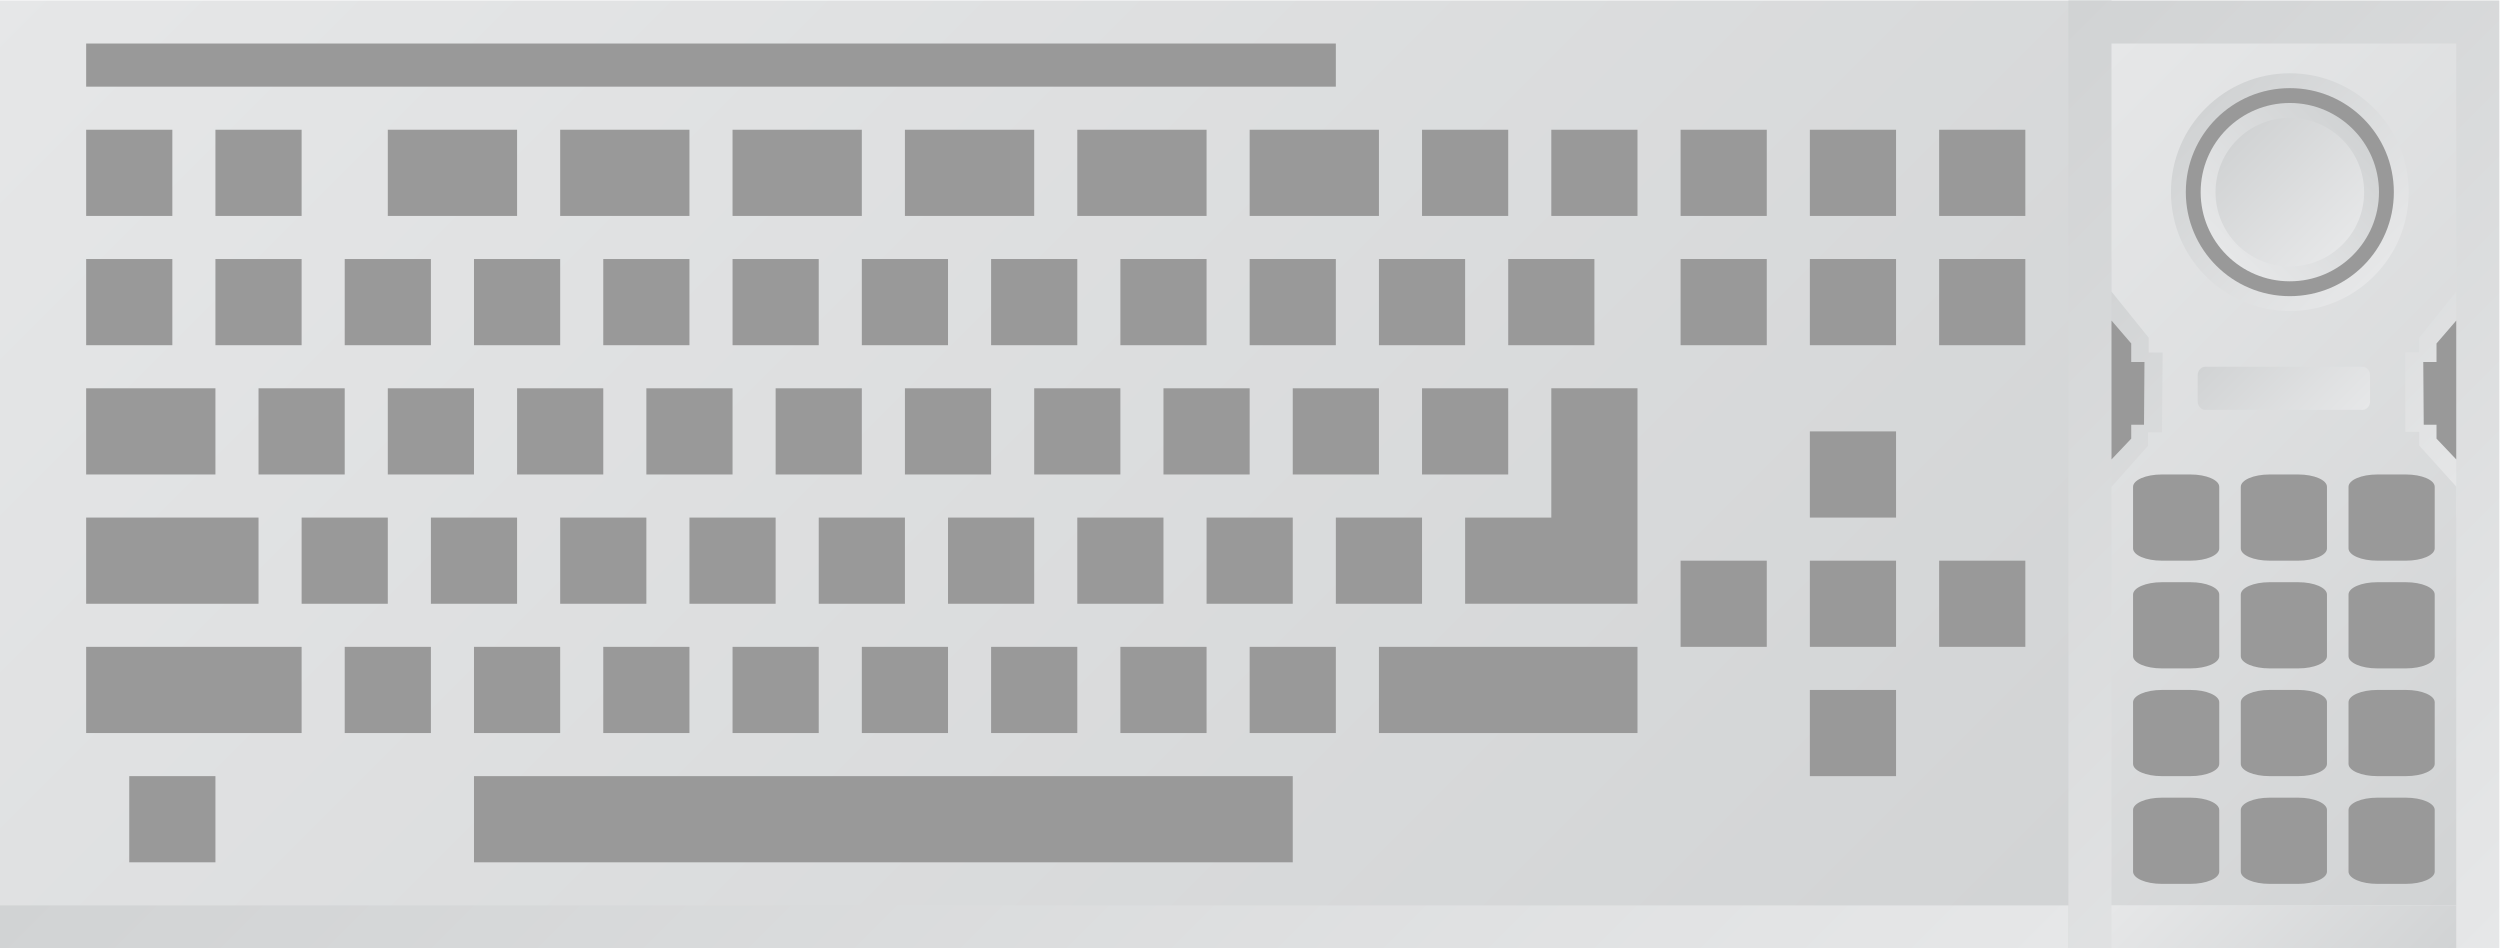 <?xml version="1.0" encoding="UTF-8" standalone="no"?>
<svg
   xmlns:dc="http://purl.org/dc/elements/1.1/"
   xmlns:cc="http://creativecommons.org/ns#"
   xmlns:rdf="http://www.w3.org/1999/02/22-rdf-syntax-ns#"
   xmlns:svg="http://www.w3.org/2000/svg"
   xmlns="http://www.w3.org/2000/svg"
   viewBox="0 0 309.333 117.333"
   height="117.333"
   width="309.333"
   xml:space="preserve"
   id="svg2"
   version="1.1"><defs
     id="defs6"><clipPath
       id="clipPath18"
       clipPathUnits="userSpaceOnUse"><path
         id="path16"
         d="M 208,84 H 12 v 88 h 196 z" /></clipPath><linearGradient
       id="linearGradient28"
       spreadMethod="pad"
       gradientTransform="matrix(142,-142,-142,-142,39,199)"
       gradientUnits="userSpaceOnUse"
       y2="0"
       x2="1"
       y1="0"
       x1="0"><stop
         id="stop24"
         offset="0"
         style="stop-opacity:1;stop-color:#e6e7e8" /><stop
         id="stop26"
         offset="1"
         style="stop-opacity:1;stop-color:#d1d3d4" /></linearGradient><clipPath
       id="clipPath38"
       clipPathUnits="userSpaceOnUse"><path
         id="path36"
         d="m 244,84 h -40 v 88 h 40 z" /></clipPath><linearGradient
       id="linearGradient48"
       spreadMethod="pad"
       gradientTransform="matrix(-64,64,64,64,256,96)"
       gradientUnits="userSpaceOnUse"
       y2="0"
       x2="1"
       y1="0"
       x1="0"><stop
         id="stop44"
         offset="0"
         style="stop-opacity:1;stop-color:#e6e7e8" /><stop
         id="stop46"
         offset="1"
         style="stop-opacity:1;stop-color:#d1d3d4" /></linearGradient><clipPath
       id="clipPath58"
       clipPathUnits="userSpaceOnUse"><path
         id="path56"
         d="m 240,124 h -32 v 24 h 32 z" /></clipPath><linearGradient
       id="linearGradient68"
       spreadMethod="pad"
       gradientTransform="matrix(-28,28,28,28,238,122)"
       gradientUnits="userSpaceOnUse"
       y2="0"
       x2="1"
       y1="0"
       x1="0"><stop
         id="stop64"
         offset="0"
         style="stop-opacity:1;stop-color:#e6e7e8" /><stop
         id="stop66"
         offset="1"
         style="stop-opacity:1;stop-color:#d1d3d4" /></linearGradient><clipPath
       id="clipPath212"
       clipPathUnits="userSpaceOnUse"><path
         id="path210"
         d="m 208,168 v -23.028 l 3.452,-4.275 v -1.377 h 1.295 l -0.062,-7.405 h -1.295 v -1.246 L 208,126.845 V 88 l 32,0.006 v 38.869 l -3.441,3.816 v 1.269 h -1.29 v 7.379 h 1.29 v 1.353 L 240,144.974 V 168 Z" /></clipPath><linearGradient
       id="linearGradient222"
       spreadMethod="pad"
       gradientTransform="matrix(55.997,-55.997,-55.997,-55.997,196,156)"
       gradientUnits="userSpaceOnUse"
       y2="0"
       x2="1"
       y1="0"
       x1="0"><stop
         id="stop218"
         offset="0"
         style="stop-opacity:1;stop-color:#e6e7e8" /><stop
         id="stop220"
         offset="1"
         style="stop-opacity:1;stop-color:#d1d3d4" /></linearGradient><clipPath
       id="clipPath232"
       clipPathUnits="userSpaceOnUse"><path
         id="path230"
         d="M 0,256 H 256 V 0 H 0 Z" /></clipPath><clipPath
       id="clipPath288"
       clipPathUnits="userSpaceOnUse"><path
         id="path286"
         d="m 213.518,154.207 c 0,-6.094 4.94,-11.035 11.034,-11.035 v 0 c 6.094,0 11.034,4.941 11.034,11.035 v 0 c 0,6.094 -4.94,11.034 -11.034,11.034 v 0 c -6.094,0 -11.034,-4.94 -11.034,-11.034" /></clipPath><linearGradient
       id="linearGradient298"
       spreadMethod="pad"
       gradientTransform="matrix(-15.605,15.605,15.605,15.605,232.354,146.404)"
       gradientUnits="userSpaceOnUse"
       y2="0"
       x2="1"
       y1="0"
       x1="0"><stop
         id="stop294"
         offset="0"
         style="stop-opacity:1;stop-color:#e6e7e8" /><stop
         id="stop296"
         offset="1"
         style="stop-opacity:1;stop-color:#d1d3d4" /></linearGradient><clipPath
       id="clipPath308"
       clipPathUnits="userSpaceOnUse"><path
         id="path306"
         d="M 0,256 H 256 V 0 H 0 Z" /></clipPath><clipPath
       id="clipPath320"
       clipPathUnits="userSpaceOnUse"><path
         id="path318"
         d="m 216.275,154.207 c 0,-4.571 3.707,-8.276 8.277,-8.276 v 0 c 4.57,0 8.275,3.705 8.275,8.276 v 0 c 0,4.57 -3.705,8.276 -8.275,8.276 v 0 c -4.57,0 -8.277,-3.706 -8.277,-8.276" /></clipPath><linearGradient
       id="linearGradient330"
       spreadMethod="pad"
       gradientTransform="matrix(11.704,11.704,11.704,-11.704,218.7,148.355)"
       gradientUnits="userSpaceOnUse"
       y2="0"
       x2="1"
       y1="0"
       x1="0"><stop
         id="stop326"
         offset="0"
         style="stop-opacity:1;stop-color:#e6e7e8" /><stop
         id="stop328"
         offset="1"
         style="stop-opacity:1;stop-color:#d1d3d4" /></linearGradient><clipPath
       id="clipPath340"
       clipPathUnits="userSpaceOnUse"><path
         id="path338"
         d="m 217.655,154.208 c -0.001,-3.81 3.088,-6.899 6.898,-6.898 v 0 c 3.809,0.001 6.896,3.089 6.896,6.898 v 0 c -0.001,3.808 -3.088,6.895 -6.896,6.896 v 0 c -3.809,0 -6.897,-3.086 -6.898,-6.896" /></clipPath><linearGradient
       id="linearGradient350"
       spreadMethod="pad"
       gradientTransform="matrix(-9.753,9.753,9.753,9.753,229.428,149.33)"
       gradientUnits="userSpaceOnUse"
       y2="0"
       x2="1"
       y1="0"
       x1="0"><stop
         id="stop346"
         offset="0"
         style="stop-opacity:1;stop-color:#e6e7e8" /><stop
         id="stop348"
         offset="1"
         style="stop-opacity:1;stop-color:#d1d3d4" /></linearGradient><clipPath
       id="clipPath360"
       clipPathUnits="userSpaceOnUse"><path
         id="path358"
         d="M 0,256 H 256 V 0 H 0 Z" /></clipPath><clipPath
       id="clipPath376"
       clipPathUnits="userSpaceOnUse"><path
         id="path374"
         d="M 216.696,138 C 216.31,138 216,137.641 216,137.198 v 0 -2.4 c 0,-0.442 0.31,-0.798 0.696,-0.798 v 0 h 14.609 c 0.386,0 0.695,0.356 0.695,0.798 v 0 2.4 c 0,0.443 -0.309,0.802 -0.695,0.802 v 0 z" /></clipPath><linearGradient
       id="linearGradient386"
       spreadMethod="pad"
       gradientTransform="matrix(-9.565,9.565,9.565,9.565,228.783,131.217)"
       gradientUnits="userSpaceOnUse"
       y2="0"
       x2="1"
       y1="0"
       x1="0"><stop
         id="stop382"
         offset="0"
         style="stop-opacity:1;stop-color:#e6e7e8" /><stop
         id="stop384"
         offset="1"
         style="stop-opacity:1;stop-color:#d1d3d4" /></linearGradient><clipPath
       id="clipPath396"
       clipPathUnits="userSpaceOnUse"><path
         id="path394"
         d="m 208,84 h 32 v 4.001 h -32 z" /></clipPath><linearGradient
       id="linearGradient406"
       spreadMethod="pad"
       gradientTransform="matrix(18,-18,-18,-18,215,95)"
       gradientUnits="userSpaceOnUse"
       y2="0"
       x2="1"
       y1="0"
       x1="0"><stop
         id="stop402"
         offset="0"
         style="stop-opacity:1;stop-color:#e6e7e8" /><stop
         id="stop404"
         offset="1"
         style="stop-opacity:1;stop-color:#d1d3d4" /></linearGradient><clipPath
       id="clipPath416"
       clipPathUnits="userSpaceOnUse"><path
         id="path414"
         d="m 12,84 h 192.001 v 4.001 H 12 Z" /></clipPath><linearGradient
       id="linearGradient426"
       spreadMethod="pad"
       gradientTransform="matrix(-98,98,98,98,157,37)"
       gradientUnits="userSpaceOnUse"
       y2="0"
       x2="1"
       y1="0"
       x1="0"><stop
         id="stop422"
         offset="0"
         style="stop-opacity:1;stop-color:#e6e7e8" /><stop
         id="stop424"
         offset="1"
         style="stop-opacity:1;stop-color:#d1d3d4" /></linearGradient><clipPath
       id="clipPath436"
       clipPathUnits="userSpaceOnUse"><path
         id="path434"
         d="M 0,256 H 256 V 0 H 0 Z" /></clipPath></defs><g
     transform="matrix(1.333,0,0,-1.333,-16,229.333)"
     id="g10"><g
       id="g12"><g
         clip-path="url(#clipPath18)"
         id="g14"><g
           id="g20"><g
             id="g22"><path
               id="path30"
               style="fill:url(#linearGradient28);stroke:none"
               d="M 208,84 H 12 v 88 h 196 z" /></g></g></g></g><g
       id="g32"><g
         clip-path="url(#clipPath38)"
         id="g34"><g
           id="g40"><g
             id="g42"><path
               id="path50"
               style="fill:url(#linearGradient48);stroke:none"
               d="m 244,84 h -40 v 88 h 40 z" /></g></g></g></g><g
       id="g52"><g
         clip-path="url(#clipPath58)"
         id="g54"><g
           id="g60"><g
             id="g62"><path
               id="path70"
               style="fill:url(#linearGradient68);stroke:none"
               d="m 240,124 h -32 v 24 h 32 z" /></g></g></g></g><path
       id="path72"
       style="fill:#999999;fill-opacity:1;fill-rule:nonzero;stroke:none"
       d="M 136,164 H 20 v 4 h 116 z" /><path
       id="path74"
       style="fill:#999999;fill-opacity:1;fill-rule:nonzero;stroke:none"
       d="m 28,152 h -8 v 8 h 8 z" /><path
       id="path76"
       style="fill:#999999;fill-opacity:1;fill-rule:nonzero;stroke:none"
       d="m 28,140 h -8 v 8 h 8 z" /><path
       id="path78"
       style="fill:#999999;fill-opacity:1;fill-rule:nonzero;stroke:none"
       d="m 40,140 h -8 v 8 h 8 z" /><path
       id="path80"
       style="fill:#999999;fill-opacity:1;fill-rule:nonzero;stroke:none"
       d="m 52,140 h -8 v 8 h 8 z" /><path
       id="path82"
       style="fill:#999999;fill-opacity:1;fill-rule:nonzero;stroke:none"
       d="m 64,140 h -8 v 8 h 8 z" /><path
       id="path84"
       style="fill:#999999;fill-opacity:1;fill-rule:nonzero;stroke:none"
       d="m 76,140 h -8 v 8 h 8 z" /><path
       id="path86"
       style="fill:#999999;fill-opacity:1;fill-rule:nonzero;stroke:none"
       d="m 88,140 h -8 v 8 h 8 z" /><path
       id="path88"
       style="fill:#999999;fill-opacity:1;fill-rule:nonzero;stroke:none"
       d="m 100,140 h -8 v 8 h 8 z" /><path
       id="path90"
       style="fill:#999999;fill-opacity:1;fill-rule:nonzero;stroke:none"
       d="m 112,140 h -8 v 8 h 8 z" /><path
       id="path92"
       style="fill:#999999;fill-opacity:1;fill-rule:nonzero;stroke:none"
       d="m 124,140 h -8 v 8 h 8 z" /><path
       id="path94"
       style="fill:#999999;fill-opacity:1;fill-rule:nonzero;stroke:none"
       d="m 136,140 h -8 v 8 h 8 z" /><path
       id="path96"
       style="fill:#999999;fill-opacity:1;fill-rule:nonzero;stroke:none"
       d="m 148,140 h -8 v 8 h 8 z" /><path
       id="path98"
       style="fill:#999999;fill-opacity:1;fill-rule:nonzero;stroke:none"
       d="m 160,140 h -8 v 8 h 8 z" /><path
       id="path100"
       style="fill:#999999;fill-opacity:1;fill-rule:nonzero;stroke:none"
       d="M 32,128 H 20 v 8 h 12 z" /><path
       id="path102"
       style="fill:#999999;fill-opacity:1;fill-rule:nonzero;stroke:none"
       d="M 36,116 H 20 v 8 h 16 z" /><path
       id="path104"
       style="fill:#999999;fill-opacity:1;fill-rule:nonzero;stroke:none"
       d="m 32,92 h -8 v 8 h 8 z" /><path
       id="path106"
       style="fill:#999999;fill-opacity:1;fill-rule:nonzero;stroke:none"
       d="m 44,128 h -8 v 8 h 8 z" /><path
       id="path108"
       style="fill:#999999;fill-opacity:1;fill-rule:nonzero;stroke:none"
       d="m 56,128 h -8 v 8 h 8 z" /><path
       id="path110"
       style="fill:#999999;fill-opacity:1;fill-rule:nonzero;stroke:none"
       d="m 68,128 h -8 v 8 h 8 z" /><path
       id="path112"
       style="fill:#999999;fill-opacity:1;fill-rule:nonzero;stroke:none"
       d="m 80,128 h -8 v 8 h 8 z" /><path
       id="path114"
       style="fill:#999999;fill-opacity:1;fill-rule:nonzero;stroke:none"
       d="m 92,128 h -8 v 8 h 8 z" /><path
       id="path116"
       style="fill:#999999;fill-opacity:1;fill-rule:nonzero;stroke:none"
       d="m 104,128 h -8 v 8 h 8 z" /><path
       id="path118"
       style="fill:#999999;fill-opacity:1;fill-rule:nonzero;stroke:none"
       d="m 116,128 h -8 v 8 h 8 z" /><path
       id="path120"
       style="fill:#999999;fill-opacity:1;fill-rule:nonzero;stroke:none"
       d="m 128,128 h -8 v 8 h 8 z" /><path
       id="path122"
       style="fill:#999999;fill-opacity:1;fill-rule:nonzero;stroke:none"
       d="m 140,128 h -8 v 8 h 8 z" /><path
       id="path124"
       style="fill:#999999;fill-opacity:1;fill-rule:nonzero;stroke:none"
       d="m 152,128 h -8 v 8 h 8 z" /><path
       id="path126"
       style="fill:#999999;fill-opacity:1;fill-rule:nonzero;stroke:none"
       d="m 48,116 h -8 v 8 h 8 z" /><path
       id="path128"
       style="fill:#999999;fill-opacity:1;fill-rule:nonzero;stroke:none"
       d="m 60,116 h -8 v 8 h 8 z" /><path
       id="path130"
       style="fill:#999999;fill-opacity:1;fill-rule:nonzero;stroke:none"
       d="m 72,116 h -8 v 8 h 8 z" /><path
       id="path132"
       style="fill:#999999;fill-opacity:1;fill-rule:nonzero;stroke:none"
       d="m 84,116 h -8 v 8 h 8 z" /><path
       id="path134"
       style="fill:#999999;fill-opacity:1;fill-rule:nonzero;stroke:none"
       d="m 96,116 h -8 v 8 h 8 z" /><path
       id="path136"
       style="fill:#999999;fill-opacity:1;fill-rule:nonzero;stroke:none"
       d="m 108,116 h -8 v 8 h 8 z" /><path
       id="path138"
       style="fill:#999999;fill-opacity:1;fill-rule:nonzero;stroke:none"
       d="m 120,116 h -8 v 8 h 8 z" /><path
       id="path140"
       style="fill:#999999;fill-opacity:1;fill-rule:nonzero;stroke:none"
       d="m 132,116 h -8 v 8 h 8 z" /><path
       id="path142"
       style="fill:#999999;fill-opacity:1;fill-rule:nonzero;stroke:none"
       d="m 144,116 h -8 v 8 h 8 z" /><path
       id="path144"
       style="fill:#999999;fill-opacity:1;fill-rule:nonzero;stroke:none"
       d="m 52,104 h -8 v 8 h 8 z" /><path
       id="path146"
       style="fill:#999999;fill-opacity:1;fill-rule:nonzero;stroke:none"
       d="m 64,104 h -8 v 8 h 8 z" /><path
       id="path148"
       style="fill:#999999;fill-opacity:1;fill-rule:nonzero;stroke:none"
       d="m 76,104 h -8 v 8 h 8 z" /><path
       id="path150"
       style="fill:#999999;fill-opacity:1;fill-rule:nonzero;stroke:none"
       d="m 88,104 h -8 v 8 h 8 z" /><path
       id="path152"
       style="fill:#999999;fill-opacity:1;fill-rule:nonzero;stroke:none"
       d="m 100,104 h -8 v 8 h 8 z" /><path
       id="path154"
       style="fill:#999999;fill-opacity:1;fill-rule:nonzero;stroke:none"
       d="m 112,104 h -8 v 8 h 8 z" /><path
       id="path156"
       style="fill:#999999;fill-opacity:1;fill-rule:nonzero;stroke:none"
       d="m 124,104 h -8 v 8 h 8 z" /><path
       id="path158"
       style="fill:#999999;fill-opacity:1;fill-rule:nonzero;stroke:none"
       d="m 136,104 h -8 v 8 h 8 z" /><g
       transform="translate(156,136)"
       id="g160"><path
         id="path162"
         style="fill:#999999;fill-opacity:1;fill-rule:nonzero;stroke:none"
         d="m 0,0 v -12 h -8 v -8 H 8 v 4 4 12 z" /></g><path
       id="path164"
       style="fill:#999999;fill-opacity:1;fill-rule:nonzero;stroke:none"
       d="m 40,152 h -8 v 8 h 8 z" /><path
       id="path166"
       style="fill:#999999;fill-opacity:1;fill-rule:nonzero;stroke:none"
       d="m 152,152 h -8 v 8 h 8 z" /><path
       id="path168"
       style="fill:#999999;fill-opacity:1;fill-rule:nonzero;stroke:none"
       d="m 164,152 h -8 v 8 h 8 z" /><path
       id="path170"
       style="fill:#999999;fill-opacity:1;fill-rule:nonzero;stroke:none"
       d="m 176,152 h -8 v 8 h 8 z" /><path
       id="path172"
       style="fill:#999999;fill-opacity:1;fill-rule:nonzero;stroke:none"
       d="m 188,152 h -8 v 8 h 8 z" /><path
       id="path174"
       style="fill:#999999;fill-opacity:1;fill-rule:nonzero;stroke:none"
       d="m 200,152 h -8 v 8 h 8 z" /><path
       id="path176"
       style="fill:#999999;fill-opacity:1;fill-rule:nonzero;stroke:none"
       d="m 176,140 h -8 v 8 h 8 z" /><path
       id="path178"
       style="fill:#999999;fill-opacity:1;fill-rule:nonzero;stroke:none"
       d="m 188,140 h -8 v 8 h 8 z" /><path
       id="path180"
       style="fill:#999999;fill-opacity:1;fill-rule:nonzero;stroke:none"
       d="m 188,124 h -8 v 8 h 8 z" /><path
       id="path182"
       style="fill:#999999;fill-opacity:1;fill-rule:nonzero;stroke:none"
       d="m 188,100 h -8 v 8 h 8 z" /><path
       id="path184"
       style="fill:#999999;fill-opacity:1;fill-rule:nonzero;stroke:none"
       d="m 188,112 h -8 v 8 h 8 z" /><path
       id="path186"
       style="fill:#999999;fill-opacity:1;fill-rule:nonzero;stroke:none"
       d="m 200,112 h -8 v 8 h 8 z" /><path
       id="path188"
       style="fill:#999999;fill-opacity:1;fill-rule:nonzero;stroke:none"
       d="m 176,112 h -8 v 8 h 8 z" /><path
       id="path190"
       style="fill:#999999;fill-opacity:1;fill-rule:nonzero;stroke:none"
       d="m 200,140 h -8 v 8 h 8 z" /><path
       id="path192"
       style="fill:#999999;fill-opacity:1;fill-rule:nonzero;stroke:none"
       d="M 60,152 H 48 v 8 h 12 z" /><path
       id="path194"
       style="fill:#999999;fill-opacity:1;fill-rule:nonzero;stroke:none"
       d="M 76,152 H 64 v 8 h 12 z" /><path
       id="path196"
       style="fill:#999999;fill-opacity:1;fill-rule:nonzero;stroke:none"
       d="M 92,152 H 80 v 8 h 12 z" /><path
       id="path198"
       style="fill:#999999;fill-opacity:1;fill-rule:nonzero;stroke:none"
       d="M 108,152 H 96 v 8 h 12 z" /><path
       id="path200"
       style="fill:#999999;fill-opacity:1;fill-rule:nonzero;stroke:none"
       d="m 124,152 h -12 v 8 h 12 z" /><path
       id="path202"
       style="fill:#999999;fill-opacity:1;fill-rule:nonzero;stroke:none"
       d="m 140,152 h -12 v 8 h 12 z" /><path
       id="path204"
       style="fill:#999999;fill-opacity:1;fill-rule:nonzero;stroke:none"
       d="M 132,92 H 56 v 8 h 76 z" /><g
       id="g206"><g
         clip-path="url(#clipPath212)"
         id="g208"><g
           id="g214"><g
             id="g216"><path
               id="path224"
               style="fill:url(#linearGradient222);stroke:none"
               d="m 208,168 v -23.028 l 3.452,-4.275 v -1.377 h 1.295 l -0.062,-7.405 h -1.295 v -1.246 L 208,126.845 V 88 l 32,0.006 v 38.869 l -3.441,3.816 v 1.269 h -1.29 v 7.379 h 1.29 v 1.353 L 240,144.974 V 168 Z" /></g></g></g></g><g
       id="g226"><g
         clip-path="url(#clipPath232)"
         id="g228"><g
           transform="translate(222.666,128)"
           id="g234"><path
             id="path236"
             style="fill:#999999;fill-opacity:1;fill-rule:nonzero;stroke:none"
             d="M 0,0 H 2.668 C 4.144,0 5.334,-0.513 5.334,-1.146 V -6.858 C 5.334,-7.49 4.144,-8 2.668,-8 H 0 c -1.476,0 -2.666,0.51 -2.666,1.142 v 5.712 C -2.666,-0.513 -1.476,0 0,0" /></g><g
           transform="translate(232.666,128)"
           id="g238"><path
             id="path240"
             style="fill:#999999;fill-opacity:1;fill-rule:nonzero;stroke:none"
             d="M 0,0 H 2.668 C 4.144,0 5.334,-0.513 5.334,-1.146 V -6.858 C 5.334,-7.49 4.144,-8 2.668,-8 H 0 c -1.476,0 -2.666,0.51 -2.666,1.142 v 5.712 C -2.666,-0.513 -1.476,0 0,0" /></g><g
           transform="translate(212.666,128)"
           id="g242"><path
             id="path244"
             style="fill:#999999;fill-opacity:1;fill-rule:nonzero;stroke:none"
             d="M 0,0 H 2.668 C 4.144,0 5.334,-0.513 5.334,-1.146 V -6.858 C 5.334,-7.49 4.144,-8 2.668,-8 H 0 c -1.476,0 -2.666,0.51 -2.666,1.142 v 5.712 C -2.666,-0.513 -1.476,0 0,0" /></g><g
           transform="translate(222.666,118)"
           id="g246"><path
             id="path248"
             style="fill:#999999;fill-opacity:1;fill-rule:nonzero;stroke:none"
             d="M 0,0 H 2.668 C 4.144,0 5.334,-0.513 5.334,-1.146 V -6.858 C 5.334,-7.49 4.144,-8 2.668,-8 H 0 c -1.476,0 -2.666,0.51 -2.666,1.142 v 5.712 C -2.666,-0.513 -1.476,0 0,0" /></g><g
           transform="translate(232.666,118)"
           id="g250"><path
             id="path252"
             style="fill:#999999;fill-opacity:1;fill-rule:nonzero;stroke:none"
             d="M 0,0 H 2.668 C 4.144,0 5.334,-0.513 5.334,-1.146 V -6.858 C 5.334,-7.49 4.144,-8 2.668,-8 H 0 c -1.476,0 -2.666,0.51 -2.666,1.142 v 5.712 C -2.666,-0.513 -1.476,0 0,0" /></g><g
           transform="translate(212.666,118)"
           id="g254"><path
             id="path256"
             style="fill:#999999;fill-opacity:1;fill-rule:nonzero;stroke:none"
             d="M 0,0 H 2.668 C 4.144,0 5.334,-0.513 5.334,-1.146 V -6.858 C 5.334,-7.49 4.144,-8 2.668,-8 H 0 c -1.476,0 -2.666,0.51 -2.666,1.142 v 5.712 C -2.666,-0.513 -1.476,0 0,0" /></g><g
           transform="translate(222.666,108)"
           id="g258"><path
             id="path260"
             style="fill:#999999;fill-opacity:1;fill-rule:nonzero;stroke:none"
             d="M 0,0 H 2.668 C 4.144,0 5.334,-0.513 5.334,-1.146 V -6.858 C 5.334,-7.49 4.144,-8 2.668,-8 H 0 c -1.476,0 -2.666,0.51 -2.666,1.142 v 5.712 C -2.666,-0.513 -1.476,0 0,0" /></g><g
           transform="translate(232.666,108)"
           id="g262"><path
             id="path264"
             style="fill:#999999;fill-opacity:1;fill-rule:nonzero;stroke:none"
             d="M 0,0 H 2.668 C 4.144,0 5.334,-0.513 5.334,-1.146 V -6.858 C 5.334,-7.49 4.144,-8 2.668,-8 H 0 c -1.476,0 -2.666,0.51 -2.666,1.142 v 5.712 C -2.666,-0.513 -1.476,0 0,0" /></g><g
           transform="translate(212.666,108)"
           id="g266"><path
             id="path268"
             style="fill:#999999;fill-opacity:1;fill-rule:nonzero;stroke:none"
             d="M 0,0 H 2.668 C 4.144,0 5.334,-0.513 5.334,-1.146 V -6.858 C 5.334,-7.49 4.144,-8 2.668,-8 H 0 c -1.476,0 -2.666,0.51 -2.666,1.142 v 5.712 C -2.666,-0.513 -1.476,0 0,0" /></g><g
           transform="translate(222.666,98)"
           id="g270"><path
             id="path272"
             style="fill:#999999;fill-opacity:1;fill-rule:nonzero;stroke:none"
             d="M 0,0 H 2.668 C 4.144,0 5.334,-0.513 5.334,-1.146 V -6.858 C 5.334,-7.49 4.144,-8 2.668,-8 H 0 c -1.476,0 -2.666,0.51 -2.666,1.142 v 5.712 C -2.666,-0.513 -1.476,0 0,0" /></g><g
           transform="translate(232.666,98)"
           id="g274"><path
             id="path276"
             style="fill:#999999;fill-opacity:1;fill-rule:nonzero;stroke:none"
             d="M 0,0 H 2.668 C 4.144,0 5.334,-0.513 5.334,-1.146 V -6.858 C 5.334,-7.49 4.144,-8 2.668,-8 H 0 c -1.476,0 -2.666,0.51 -2.666,1.142 v 5.712 C -2.666,-0.513 -1.476,0 0,0" /></g><g
           transform="translate(212.666,98)"
           id="g278"><path
             id="path280"
             style="fill:#999999;fill-opacity:1;fill-rule:nonzero;stroke:none"
             d="M 0,0 H 2.668 C 4.144,0 5.334,-0.513 5.334,-1.146 V -6.858 C 5.334,-7.49 4.144,-8 2.668,-8 H 0 c -1.476,0 -2.666,0.51 -2.666,1.142 v 5.712 C -2.666,-0.513 -1.476,0 0,0" /></g></g></g><g
       id="g282"><g
         clip-path="url(#clipPath288)"
         id="g284"><g
           id="g290"><g
             id="g292"><path
               id="path300"
               style="fill:url(#linearGradient298);stroke:none"
               d="m 213.518,154.207 c 0,-6.094 4.94,-11.035 11.034,-11.035 v 0 c 6.094,0 11.034,4.941 11.034,11.035 v 0 c 0,6.094 -4.94,11.034 -11.034,11.034 v 0 c -6.094,0 -11.034,-4.94 -11.034,-11.034" /></g></g></g></g><g
       id="g302"><g
         clip-path="url(#clipPath308)"
         id="g304"><g
           transform="translate(224.551,163.862)"
           id="g310"><path
             id="path312"
             style="fill:#999999;fill-opacity:1;fill-rule:nonzero;stroke:none"
             d="m 0,0 c -5.332,0 -9.654,-4.323 -9.654,-9.655 0,-5.332 4.322,-9.655 9.654,-9.655 5.333,-0.001 9.656,4.322 9.656,9.655 C 9.656,-4.322 5.333,0.001 0,0" /></g></g></g><g
       id="g314"><g
         clip-path="url(#clipPath320)"
         id="g316"><g
           id="g322"><g
             id="g324"><path
               id="path332"
               style="fill:url(#linearGradient330);stroke:none"
               d="m 216.275,154.207 c 0,-4.571 3.707,-8.276 8.277,-8.276 v 0 c 4.57,0 8.275,3.705 8.275,8.276 v 0 c 0,4.57 -3.705,8.276 -8.275,8.276 v 0 c -4.57,0 -8.277,-3.706 -8.277,-8.276" /></g></g></g></g><g
       id="g334"><g
         clip-path="url(#clipPath340)"
         id="g336"><g
           id="g342"><g
             id="g344"><path
               id="path352"
               style="fill:url(#linearGradient350);stroke:none"
               d="m 217.655,154.208 c -0.001,-3.81 3.088,-6.899 6.898,-6.898 v 0 c 3.809,0.001 6.896,3.089 6.896,6.898 v 0 c -0.001,3.808 -3.088,6.895 -6.896,6.896 v 0 c -3.809,0 -6.897,-3.086 -6.898,-6.896" /></g></g></g></g><g
       id="g354"><g
         clip-path="url(#clipPath360)"
         id="g356"><g
           transform="translate(208,142.287)"
           id="g362"><path
             id="path364"
             style="fill:#999999;fill-opacity:1;fill-rule:nonzero;stroke:none"
             d="m 0,0 v -12.89 l 1.83,1.93 v 1.291 h 1.186 l 0.043,5.823 H 1.83 v 1.72 z" /></g><g
           transform="translate(240,142.287)"
           id="g366"><path
             id="path368"
             style="fill:#999999;fill-opacity:1;fill-rule:nonzero;stroke:none"
             d="m 0,0 -1.832,-2.126 v -1.72 h -1.23 l 0.043,-5.823 h 1.187 V -10.96 L 0,-12.89 Z" /></g></g></g><g
       id="g370"><g
         clip-path="url(#clipPath376)"
         id="g372"><g
           id="g378"><g
             id="g380"><path
               id="path388"
               style="fill:url(#linearGradient386);stroke:none"
               d="M 216.696,138 C 216.31,138 216,137.641 216,137.198 v 0 -2.4 c 0,-0.442 0.31,-0.798 0.696,-0.798 v 0 h 14.609 c 0.386,0 0.695,0.356 0.695,0.798 v 0 2.4 c 0,0.443 -0.309,0.802 -0.695,0.802 v 0 z" /></g></g></g></g><g
       id="g390"><g
         clip-path="url(#clipPath396)"
         id="g392"><g
           id="g398"><g
             id="g400"><path
               id="path408"
               style="fill:url(#linearGradient406);stroke:none"
               d="m 208,84 h 32 v 4.001 h -32 z" /></g></g></g></g><g
       id="g410"><g
         clip-path="url(#clipPath416)"
         id="g412"><g
           id="g418"><g
             id="g420"><path
               id="path428"
               style="fill:url(#linearGradient426);stroke:none"
               d="m 12,84 h 192.001 v 4.001 H 12 Z" /></g></g></g></g><g
       id="g430"><g
         clip-path="url(#clipPath436)"
         id="g432"><path
           id="path438"
           style="fill:#999999;fill-opacity:1;fill-rule:nonzero;stroke:none"
           d="M 40,104 H 20 v 8 h 20 z" /><path
           id="path440"
           style="fill:#999999;fill-opacity:1;fill-rule:nonzero;stroke:none"
           d="m 164,104 h -24 v 8 h 24 z" /></g></g></g></svg>